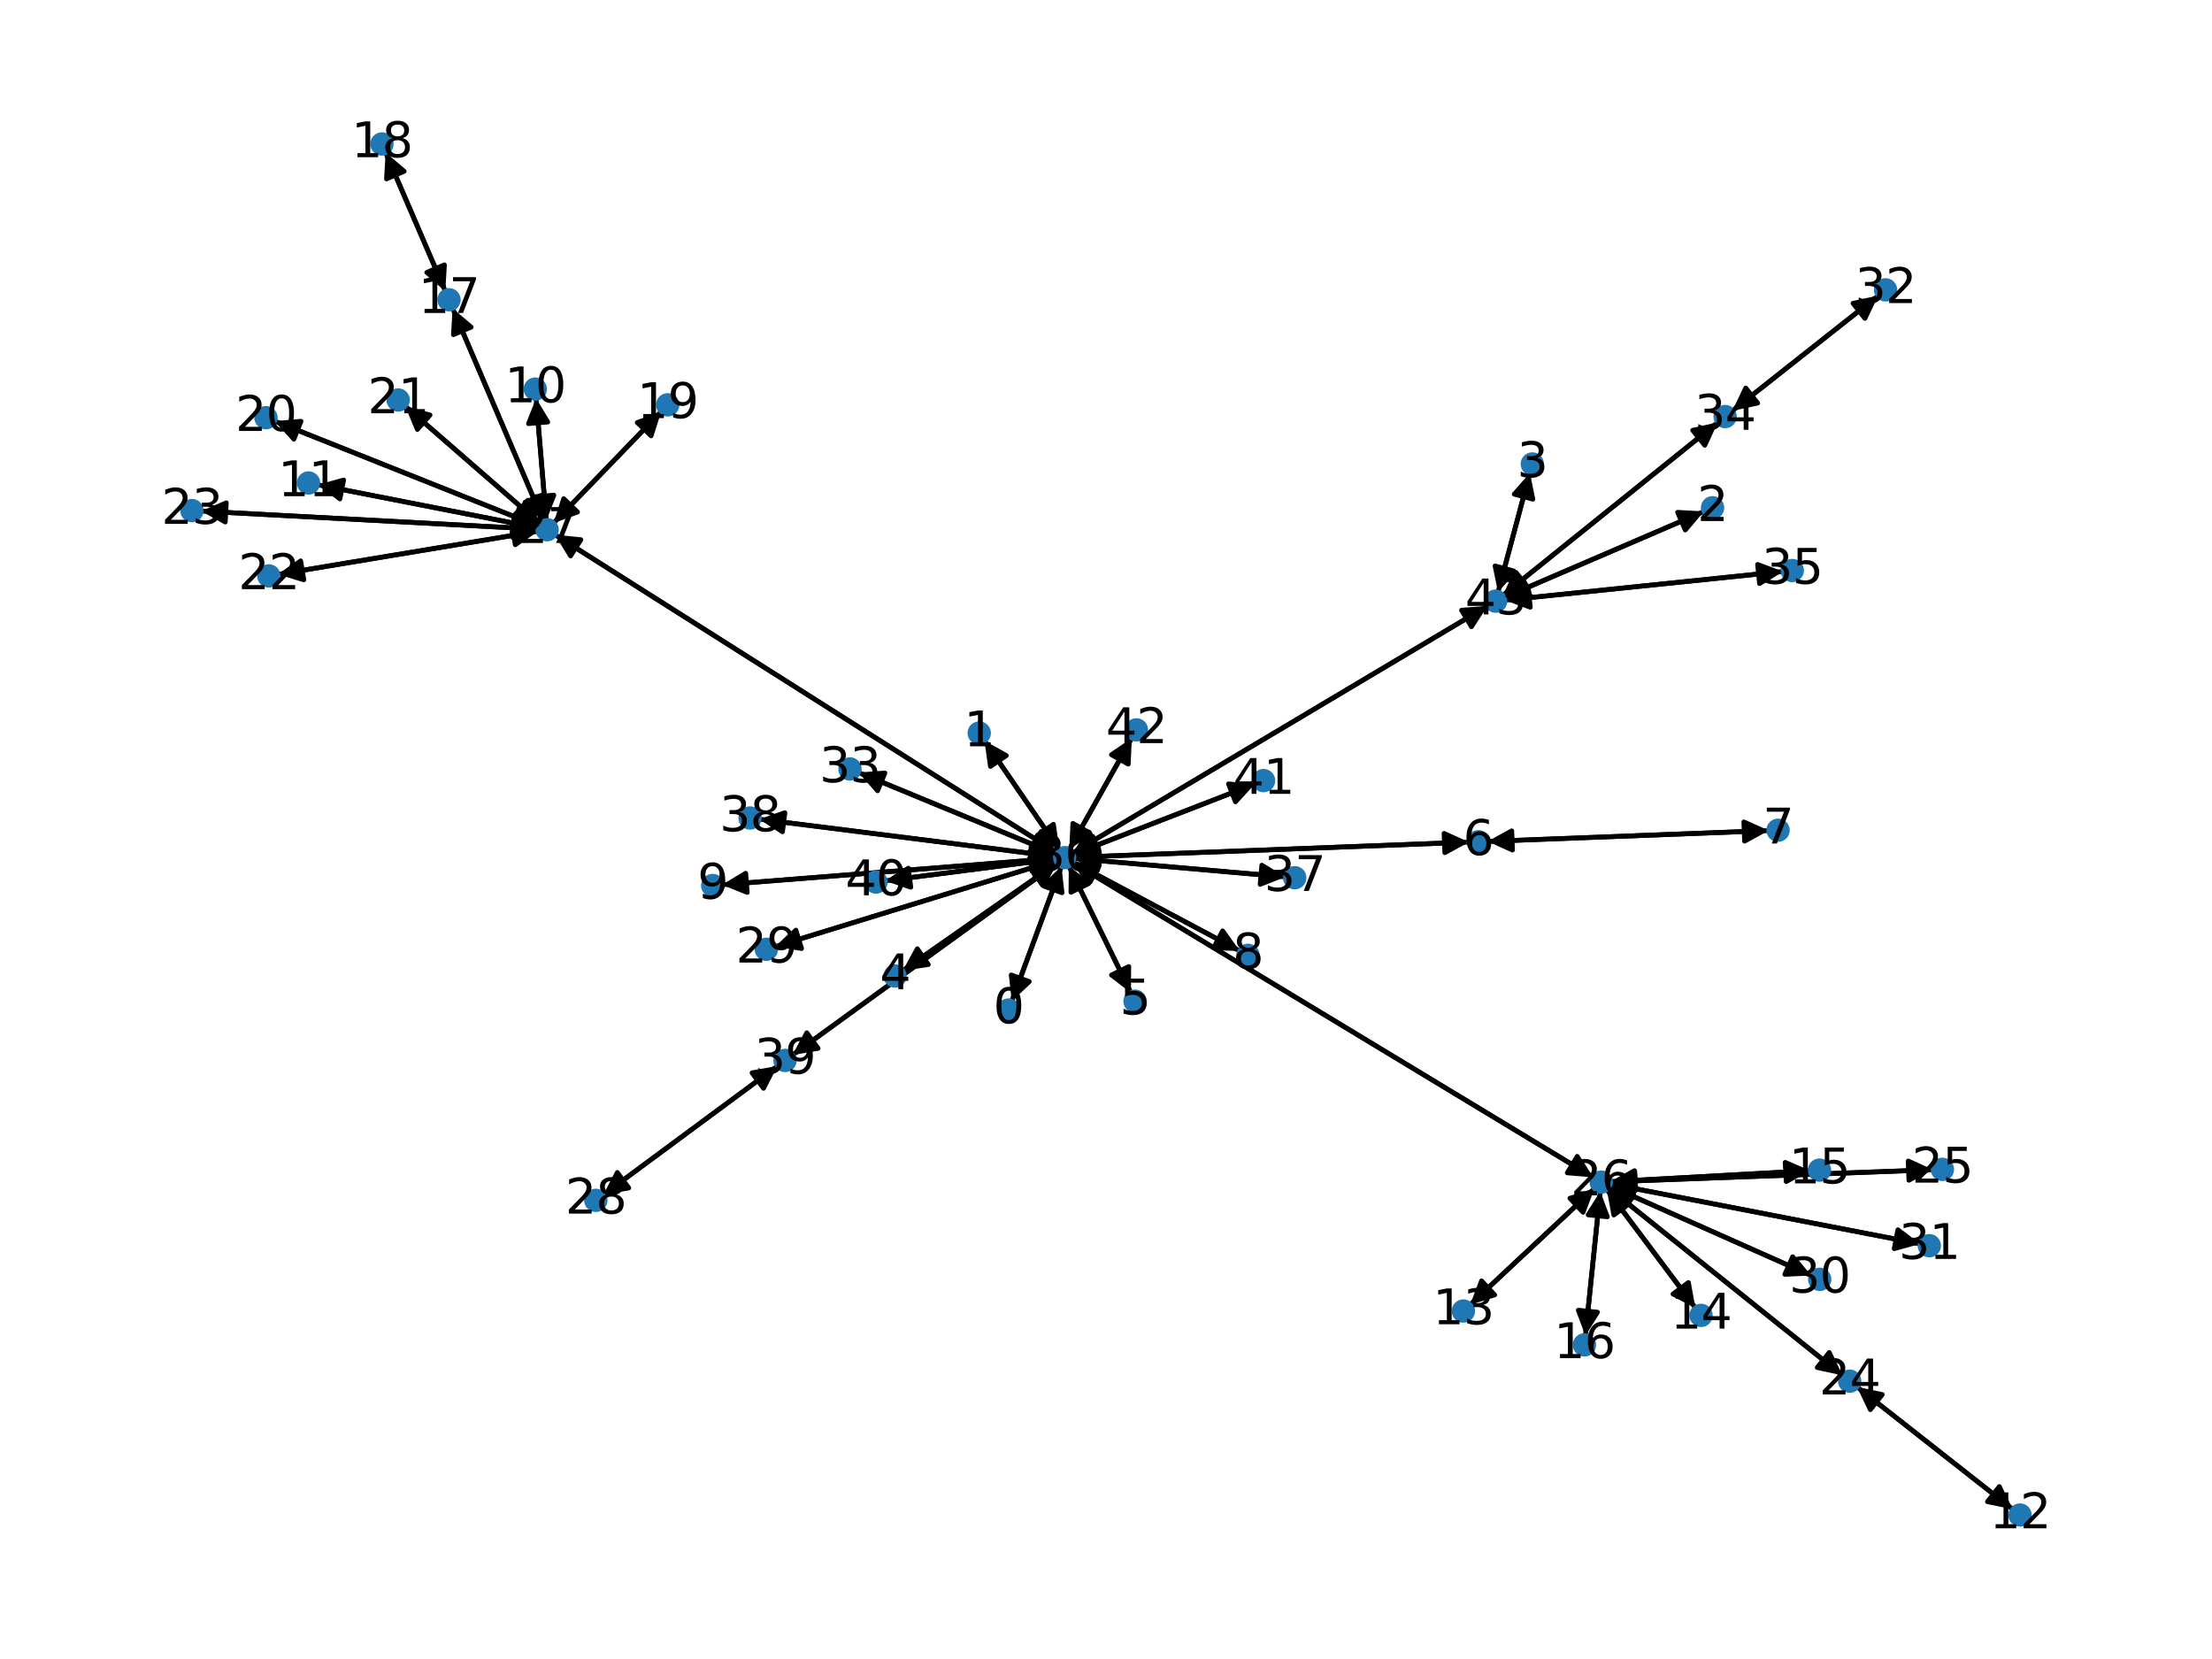 <?xml version="1.0" encoding="utf-8" standalone="no"?>
<!DOCTYPE svg PUBLIC "-//W3C//DTD SVG 1.1//EN"
  "http://www.w3.org/Graphics/SVG/1.1/DTD/svg11.dtd">
<svg xmlns:xlink="http://www.w3.org/1999/xlink" width="460.8pt" height="345.6pt" viewBox="0 0 460.8 345.6" xmlns="http://www.w3.org/2000/svg" version="1.1">
 <defs>
  <style type="text/css">*{stroke-linejoin: round; stroke-linecap: butt}</style>
 </defs>
 <g id="figure_1">
  <g id="patch_1">
   <path d="M 0 345.6 
L 460.8 345.6 
L 460.8 0 
L 0 0 
z
" style="fill: #ffffff"/>
  </g>
  <g id="axes_1">
   <g id="patch_2">
    <path d="M 210.766 208.593 
Q 215.945 194.537 220.738 181.53 
" clip-path="url(#pc1ef257536)" style="fill: none; stroke: #000000; stroke-linecap: round"/>
    <path d="M 217.479 184.592 
L 220.738 181.53 
L 221.232 185.975 
z
" clip-path="url(#pc1ef257536)" style="stroke: #000000; stroke-linecap: round"/>
   </g>
   <g id="patch_3">
    <path d="M 205.088 154.31 
Q 212.893 165.689 220.067 176.147 
" clip-path="url(#pc1ef257536)" style="fill: none; stroke: #000000; stroke-linecap: round"/>
    <path d="M 219.453 171.717 
L 220.067 176.147 
L 216.155 173.979 
z
" clip-path="url(#pc1ef257536)" style="stroke: #000000; stroke-linecap: round"/>
   </g>
   <g id="patch_4">
    <path d="M 354.975 106.541 
Q 334.158 115.502 314.369 124.021 
" clip-path="url(#pc1ef257536)" style="fill: none; stroke: #000000; stroke-linecap: round"/>
    <path d="M 318.834 124.277 
L 314.369 124.021 
L 317.252 120.603 
z
" clip-path="url(#pc1ef257536)" style="stroke: #000000; stroke-linecap: round"/>
   </g>
   <g id="patch_5">
    <path d="M 318.707 98.528 
Q 315.385 110.944 312.353 122.281 
" clip-path="url(#pc1ef257536)" style="fill: none; stroke: #000000; stroke-linecap: round"/>
    <path d="M 315.319 118.934 
L 312.353 122.281 
L 311.454 117.9 
z
" clip-path="url(#pc1ef257536)" style="stroke: #000000; stroke-linecap: round"/>
   </g>
   <g id="patch_6">
    <path d="M 188.047 202.217 
Q 204.127 190.995 219.289 180.413 
" clip-path="url(#pc1ef257536)" style="fill: none; stroke: #000000; stroke-linecap: round"/>
    <path d="M 214.864 181.063 
L 219.289 180.413 
L 217.154 184.343 
z
" clip-path="url(#pc1ef257536)" style="stroke: #000000; stroke-linecap: round"/>
   </g>
   <g id="patch_7">
    <path d="M 235.593 206.822 
Q 229.119 193.612 223.137 181.405 
" clip-path="url(#pc1ef257536)" style="fill: none; stroke: #000000; stroke-linecap: round"/>
    <path d="M 223.101 185.877 
L 223.137 181.405 
L 226.693 184.117 
z
" clip-path="url(#pc1ef257536)" style="stroke: #000000; stroke-linecap: round"/>
   </g>
   <g id="patch_8">
    <path d="M 306.024 175.428 
Q 264.877 177.009 224.847 178.548 
" clip-path="url(#pc1ef257536)" style="fill: none; stroke: #000000; stroke-linecap: round"/>
    <path d="M 228.921 180.393 
L 224.847 178.548 
L 228.767 176.396 
z
" clip-path="url(#pc1ef257536)" style="stroke: #000000; stroke-linecap: round"/>
   </g>
   <g id="patch_9">
    <path d="M 309.889 175.279 
Q 339.179 174.153 367.352 173.07 
" clip-path="url(#pc1ef257536)" style="fill: none; stroke: #000000; stroke-linecap: round"/>
    <path d="M 363.278 171.226 
L 367.352 173.07 
L 363.432 175.223 
z
" clip-path="url(#pc1ef257536)" style="stroke: #000000; stroke-linecap: round"/>
   </g>
   <g id="patch_10">
    <path d="M 368.469 173.028 
Q 339.179 174.153 311.006 175.236 
" clip-path="url(#pc1ef257536)" style="fill: none; stroke: #000000; stroke-linecap: round"/>
    <path d="M 315.08 177.081 
L 311.006 175.236 
L 314.926 173.084 
z
" clip-path="url(#pc1ef257536)" style="stroke: #000000; stroke-linecap: round"/>
   </g>
   <g id="patch_11">
    <path d="M 258.269 198.096 
Q 240.885 188.836 224.488 180.101 
" clip-path="url(#pc1ef257536)" style="fill: none; stroke: #000000; stroke-linecap: round"/>
    <path d="M 227.078 183.746 
L 224.488 180.101 
L 228.959 180.216 
z
" clip-path="url(#pc1ef257536)" style="stroke: #000000; stroke-linecap: round"/>
   </g>
   <g id="patch_12">
    <path d="M 150.4 184.32 
Q 185.132 181.569 218.749 178.906 
" clip-path="url(#pc1ef257536)" style="fill: none; stroke: #000000; stroke-linecap: round"/>
    <path d="M 214.604 177.229 
L 218.749 178.906 
L 214.919 181.216 
z
" clip-path="url(#pc1ef257536)" style="stroke: #000000; stroke-linecap: round"/>
   </g>
   <g id="patch_13">
    <path d="M 111.673 82.979 
Q 112.742 95.699 113.718 107.306 
" clip-path="url(#pc1ef257536)" style="fill: none; stroke: #000000; stroke-linecap: round"/>
    <path d="M 115.376 103.152 
L 113.718 107.306 
L 111.39 103.487 
z
" clip-path="url(#pc1ef257536)" style="stroke: #000000; stroke-linecap: round"/>
   </g>
   <g id="patch_14">
    <path d="M 66.175 100.983 
Q 89.125 105.479 110.978 109.761 
" clip-path="url(#pc1ef257536)" style="fill: none; stroke: #000000; stroke-linecap: round"/>
    <path d="M 107.437 107.029 
L 110.978 109.761 
L 106.668 110.954 
z
" clip-path="url(#pc1ef257536)" style="stroke: #000000; stroke-linecap: round"/>
   </g>
   <g id="patch_15">
    <path d="M 419.29 314.413 
Q 403.069 301.667 387.726 289.611 
" clip-path="url(#pc1ef257536)" style="fill: none; stroke: #000000; stroke-linecap: round"/>
    <path d="M 389.636 293.655 
L 387.726 289.611 
L 392.107 290.51 
z
" clip-path="url(#pc1ef257536)" style="stroke: #000000; stroke-linecap: round"/>
   </g>
   <g id="patch_16">
    <path d="M 306.261 271.791 
Q 319.204 259.688 331.33 248.349 
" clip-path="url(#pc1ef257536)" style="fill: none; stroke: #000000; stroke-linecap: round"/>
    <path d="M 327.043 249.621 
L 331.33 248.349 
L 329.775 252.542 
z
" clip-path="url(#pc1ef257536)" style="stroke: #000000; stroke-linecap: round"/>
   </g>
   <g id="patch_17">
    <path d="M 353.192 272.471 
Q 343.959 260.142 335.396 248.708 
" clip-path="url(#pc1ef257536)" style="fill: none; stroke: #000000; stroke-linecap: round"/>
    <path d="M 336.193 253.108 
L 335.396 248.708 
L 339.394 250.711 
z
" clip-path="url(#pc1ef257536)" style="stroke: #000000; stroke-linecap: round"/>
   </g>
   <g id="patch_18">
    <path d="M 377.101 243.869 
Q 356.298 245.012 336.612 246.094 
" clip-path="url(#pc1ef257536)" style="fill: none; stroke: #000000; stroke-linecap: round"/>
    <path d="M 340.715 247.871 
L 336.612 246.094 
L 340.496 243.877 
z
" clip-path="url(#pc1ef257536)" style="stroke: #000000; stroke-linecap: round"/>
   </g>
   <g id="patch_19">
    <path d="M 330.265 278.24 
Q 331.815 263.213 333.25 249.298 
" clip-path="url(#pc1ef257536)" style="fill: none; stroke: #000000; stroke-linecap: round"/>
    <path d="M 330.85 253.072 
L 333.25 249.298 
L 334.829 253.482 
z
" clip-path="url(#pc1ef257536)" style="stroke: #000000; stroke-linecap: round"/>
   </g>
   <g id="patch_20">
    <path d="M 92.766 60.665 
Q 86.55 46.217 80.776 32.796 
" clip-path="url(#pc1ef257536)" style="fill: none; stroke: #000000; stroke-linecap: round"/>
    <path d="M 80.519 37.261 
L 80.776 32.796 
L 84.194 35.68 
z
" clip-path="url(#pc1ef257536)" style="stroke: #000000; stroke-linecap: round"/>
   </g>
   <g id="patch_21">
    <path d="M 94.291 64.224 
Q 103.753 86.395 112.775 107.537 
" clip-path="url(#pc1ef257536)" style="fill: none; stroke: #000000; stroke-linecap: round"/>
    <path d="M 113.044 103.073 
L 112.775 107.537 
L 109.365 104.643 
z
" clip-path="url(#pc1ef257536)" style="stroke: #000000; stroke-linecap: round"/>
   </g>
   <g id="patch_22">
    <path d="M 80.334 31.769 
Q 86.55 46.217 92.324 59.638 
" clip-path="url(#pc1ef257536)" style="fill: none; stroke: #000000; stroke-linecap: round"/>
    <path d="M 92.581 55.173 
L 92.324 59.638 
L 88.906 56.754 
z
" clip-path="url(#pc1ef257536)" style="stroke: #000000; stroke-linecap: round"/>
   </g>
   <g id="patch_23">
    <path d="M 137.747 85.727 
Q 126.533 97.342 116.094 108.152 
" clip-path="url(#pc1ef257536)" style="fill: none; stroke: #000000; stroke-linecap: round"/>
    <path d="M 120.312 106.664 
L 116.094 108.152 
L 117.434 103.885 
z
" clip-path="url(#pc1ef257536)" style="stroke: #000000; stroke-linecap: round"/>
   </g>
   <g id="patch_24">
    <path d="M 57.207 87.728 
Q 84.692 98.679 111.137 109.217 
" clip-path="url(#pc1ef257536)" style="fill: none; stroke: #000000; stroke-linecap: round"/>
    <path d="M 108.162 105.879 
L 111.137 109.217 
L 106.681 109.594 
z
" clip-path="url(#pc1ef257536)" style="stroke: #000000; stroke-linecap: round"/>
   </g>
   <g id="patch_25">
    <path d="M 84.404 84.596 
Q 98.458 96.835 111.669 108.34 
" clip-path="url(#pc1ef257536)" style="fill: none; stroke: #000000; stroke-linecap: round"/>
    <path d="M 109.966 104.205 
L 111.669 108.34 
L 107.339 107.222 
z
" clip-path="url(#pc1ef257536)" style="stroke: #000000; stroke-linecap: round"/>
   </g>
   <g id="patch_26">
    <path d="M 57.907 119.654 
Q 84.984 115.159 110.958 110.848 
" clip-path="url(#pc1ef257536)" style="fill: none; stroke: #000000; stroke-linecap: round"/>
    <path d="M 106.685 109.53 
L 110.958 110.848 
L 107.34 113.476 
z
" clip-path="url(#pc1ef257536)" style="stroke: #000000; stroke-linecap: round"/>
   </g>
   <g id="patch_27">
    <path d="M 41.924 106.471 
Q 76.984 108.357 110.927 110.184 
" clip-path="url(#pc1ef257536)" style="fill: none; stroke: #000000; stroke-linecap: round"/>
    <path d="M 107.04 107.972 
L 110.927 110.184 
L 106.825 111.966 
z
" clip-path="url(#pc1ef257536)" style="stroke: #000000; stroke-linecap: round"/>
   </g>
   <g id="patch_28">
    <path d="M 386.846 288.92 
Q 403.068 301.666 418.41 313.722 
" clip-path="url(#pc1ef257536)" style="fill: none; stroke: #000000; stroke-linecap: round"/>
    <path d="M 416.501 309.678 
L 418.41 313.722 
L 414.029 312.823 
z
" clip-path="url(#pc1ef257536)" style="stroke: #000000; stroke-linecap: round"/>
   </g>
   <g id="patch_29">
    <path d="M 383.81 286.511 
Q 359.443 266.992 335.948 248.171 
" clip-path="url(#pc1ef257536)" style="fill: none; stroke: #000000; stroke-linecap: round"/>
    <path d="M 337.819 252.233 
L 335.948 248.171 
L 340.32 249.111 
z
" clip-path="url(#pc1ef257536)" style="stroke: #000000; stroke-linecap: round"/>
   </g>
   <g id="patch_30">
    <path d="M 402.702 243.675 
Q 369.101 244.932 336.618 246.147 
" clip-path="url(#pc1ef257536)" style="fill: none; stroke: #000000; stroke-linecap: round"/>
    <path d="M 340.69 247.996 
L 336.618 246.147 
L 340.54 243.999 
z
" clip-path="url(#pc1ef257536)" style="stroke: #000000; stroke-linecap: round"/>
   </g>
   <g id="patch_31">
    <path d="M 332.151 247.582 
Q 319.208 259.685 307.082 271.024 
" clip-path="url(#pc1ef257536)" style="fill: none; stroke: #000000; stroke-linecap: round"/>
    <path d="M 311.369 269.752 
L 307.082 271.024 
L 308.637 266.831 
z
" clip-path="url(#pc1ef257536)" style="stroke: #000000; stroke-linecap: round"/>
   </g>
   <g id="patch_32">
    <path d="M 334.723 247.81 
Q 343.957 260.139 352.52 271.573 
" clip-path="url(#pc1ef257536)" style="fill: none; stroke: #000000; stroke-linecap: round"/>
    <path d="M 351.723 267.172 
L 352.52 271.573 
L 348.521 269.57 
z
" clip-path="url(#pc1ef257536)" style="stroke: #000000; stroke-linecap: round"/>
   </g>
   <g id="patch_33">
    <path d="M 335.498 246.155 
Q 356.301 245.012 375.988 243.93 
" clip-path="url(#pc1ef257536)" style="fill: none; stroke: #000000; stroke-linecap: round"/>
    <path d="M 371.884 242.152 
L 375.988 243.93 
L 372.103 246.146 
z
" clip-path="url(#pc1ef257536)" style="stroke: #000000; stroke-linecap: round"/>
   </g>
   <g id="patch_34">
    <path d="M 333.365 248.186 
Q 331.815 263.213 330.38 277.128 
" clip-path="url(#pc1ef257536)" style="fill: none; stroke: #000000; stroke-linecap: round"/>
    <path d="M 332.78 273.354 
L 330.38 277.128 
L 328.801 272.944 
z
" clip-path="url(#pc1ef257536)" style="stroke: #000000; stroke-linecap: round"/>
   </g>
   <g id="patch_35">
    <path d="M 335.077 247.474 
Q 359.444 266.993 382.939 285.813 
" clip-path="url(#pc1ef257536)" style="fill: none; stroke: #000000; stroke-linecap: round"/>
    <path d="M 381.067 281.751 
L 382.939 285.813 
L 378.566 284.873 
z
" clip-path="url(#pc1ef257536)" style="stroke: #000000; stroke-linecap: round"/>
   </g>
   <g id="patch_36">
    <path d="M 335.503 246.189 
Q 369.104 244.932 401.587 243.716 
" clip-path="url(#pc1ef257536)" style="fill: none; stroke: #000000; stroke-linecap: round"/>
    <path d="M 397.515 241.867 
L 401.587 243.716 
L 397.665 245.864 
z
" clip-path="url(#pc1ef257536)" style="stroke: #000000; stroke-linecap: round"/>
   </g>
   <g id="patch_37">
    <path d="M 331.909 245.261 
Q 277.68 212.464 224.407 180.246 
" clip-path="url(#pc1ef257536)" style="fill: none; stroke: #000000; stroke-linecap: round"/>
    <path d="M 226.795 184.027 
L 224.407 180.246 
L 228.865 180.605 
z
" clip-path="url(#pc1ef257536)" style="stroke: #000000; stroke-linecap: round"/>
   </g>
   <g id="patch_38">
    <path d="M 335.333 247.048 
Q 356.32 256.383 376.286 265.263 
" clip-path="url(#pc1ef257536)" style="fill: none; stroke: #000000; stroke-linecap: round"/>
    <path d="M 373.444 261.81 
L 376.286 265.263 
L 371.819 265.465 
z
" clip-path="url(#pc1ef257536)" style="stroke: #000000; stroke-linecap: round"/>
   </g>
   <g id="patch_39">
    <path d="M 335.461 246.629 
Q 367.736 252.878 398.913 258.915 
" clip-path="url(#pc1ef257536)" style="fill: none; stroke: #000000; stroke-linecap: round"/>
    <path d="M 395.366 256.191 
L 398.913 258.915 
L 394.605 260.118 
z
" clip-path="url(#pc1ef257536)" style="stroke: #000000; stroke-linecap: round"/>
   </g>
   <g id="patch_40">
    <path d="M 113.812 108.42 
Q 112.742 95.699 111.767 84.093 
" clip-path="url(#pc1ef257536)" style="fill: none; stroke: #000000; stroke-linecap: round"/>
    <path d="M 110.109 88.246 
L 111.767 84.093 
L 114.095 87.911 
z
" clip-path="url(#pc1ef257536)" style="stroke: #000000; stroke-linecap: round"/>
   </g>
   <g id="patch_41">
    <path d="M 112.072 109.975 
Q 89.122 105.479 67.269 101.198 
" clip-path="url(#pc1ef257536)" style="fill: none; stroke: #000000; stroke-linecap: round"/>
    <path d="M 70.81 103.929 
L 67.269 101.198 
L 71.579 100.004 
z
" clip-path="url(#pc1ef257536)" style="stroke: #000000; stroke-linecap: round"/>
   </g>
   <g id="patch_42">
    <path d="M 113.214 108.567 
Q 103.753 86.396 94.731 65.254 
" clip-path="url(#pc1ef257536)" style="fill: none; stroke: #000000; stroke-linecap: round"/>
    <path d="M 94.461 69.718 
L 94.731 65.254 
L 98.14 68.148 
z
" clip-path="url(#pc1ef257536)" style="stroke: #000000; stroke-linecap: round"/>
   </g>
   <g id="patch_43">
    <path d="M 115.32 108.954 
Q 126.535 97.339 136.973 86.529 
" clip-path="url(#pc1ef257536)" style="fill: none; stroke: #000000; stroke-linecap: round"/>
    <path d="M 132.756 88.017 
L 136.973 86.529 
L 135.634 90.796 
z
" clip-path="url(#pc1ef257536)" style="stroke: #000000; stroke-linecap: round"/>
   </g>
   <g id="patch_44">
    <path d="M 112.176 109.631 
Q 84.692 98.679 58.246 88.142 
" clip-path="url(#pc1ef257536)" style="fill: none; stroke: #000000; stroke-linecap: round"/>
    <path d="M 61.222 91.48 
L 58.246 88.142 
L 62.702 87.764 
z
" clip-path="url(#pc1ef257536)" style="stroke: #000000; stroke-linecap: round"/>
   </g>
   <g id="patch_45">
    <path d="M 112.514 109.076 
Q 98.46 96.837 85.248 85.332 
" clip-path="url(#pc1ef257536)" style="fill: none; stroke: #000000; stroke-linecap: round"/>
    <path d="M 86.952 89.467 
L 85.248 85.332 
L 89.578 86.451 
z
" clip-path="url(#pc1ef257536)" style="stroke: #000000; stroke-linecap: round"/>
   </g>
   <g id="patch_46">
    <path d="M 112.067 110.664 
Q 84.99 115.158 59.016 119.47 
" clip-path="url(#pc1ef257536)" style="fill: none; stroke: #000000; stroke-linecap: round"/>
    <path d="M 63.289 120.788 
L 59.016 119.47 
L 62.634 116.842 
z
" clip-path="url(#pc1ef257536)" style="stroke: #000000; stroke-linecap: round"/>
   </g>
   <g id="patch_47">
    <path d="M 112.037 110.243 
Q 76.977 108.357 43.034 106.53 
" clip-path="url(#pc1ef257536)" style="fill: none; stroke: #000000; stroke-linecap: round"/>
    <path d="M 46.92 108.742 
L 43.034 106.53 
L 47.135 104.748 
z
" clip-path="url(#pc1ef257536)" style="stroke: #000000; stroke-linecap: round"/>
   </g>
   <g id="patch_48">
    <path d="M 115.609 111.384 
Q 167.884 144.506 219.213 177.03 
" clip-path="url(#pc1ef257536)" style="fill: none; stroke: #000000; stroke-linecap: round"/>
    <path d="M 216.905 173.2 
L 219.213 177.03 
L 214.764 176.579 
z
" clip-path="url(#pc1ef257536)" style="stroke: #000000; stroke-linecap: round"/>
   </g>
   <g id="patch_49">
    <path d="M 125.68 248.905 
Q 143.829 235.484 161.079 222.728 
" clip-path="url(#pc1ef257536)" style="fill: none; stroke: #000000; stroke-linecap: round"/>
    <path d="M 156.673 223.498 
L 161.079 222.728 
L 159.052 226.714 
z
" clip-path="url(#pc1ef257536)" style="stroke: #000000; stroke-linecap: round"/>
   </g>
   <g id="patch_50">
    <path d="M 161.5 197.185 
Q 190.721 188.209 218.874 179.562 
" clip-path="url(#pc1ef257536)" style="fill: none; stroke: #000000; stroke-linecap: round"/>
    <path d="M 214.463 178.825 
L 218.874 179.562 
L 215.638 182.648 
z
" clip-path="url(#pc1ef257536)" style="stroke: #000000; stroke-linecap: round"/>
   </g>
   <g id="patch_51">
    <path d="M 377.309 265.717 
Q 356.321 256.383 336.355 247.503 
" clip-path="url(#pc1ef257536)" style="fill: none; stroke: #000000; stroke-linecap: round"/>
    <path d="M 339.197 250.956 
L 336.355 247.503 
L 340.823 247.301 
z
" clip-path="url(#pc1ef257536)" style="stroke: #000000; stroke-linecap: round"/>
   </g>
   <g id="patch_52">
    <path d="M 400.014 259.128 
Q 367.74 252.879 336.563 246.842 
" clip-path="url(#pc1ef257536)" style="fill: none; stroke: #000000; stroke-linecap: round"/>
    <path d="M 340.11 249.566 
L 336.563 246.842 
L 340.87 245.639 
z
" clip-path="url(#pc1ef257536)" style="stroke: #000000; stroke-linecap: round"/>
   </g>
   <g id="patch_53">
    <path d="M 391.277 61.583 
Q 376.085 73.578 361.771 84.881 
" clip-path="url(#pc1ef257536)" style="fill: none; stroke: #000000; stroke-linecap: round"/>
    <path d="M 366.15 83.971 
L 361.771 84.881 
L 363.671 80.832 
z
" clip-path="url(#pc1ef257536)" style="stroke: #000000; stroke-linecap: round"/>
   </g>
   <g id="patch_54">
    <path d="M 178.849 160.928 
Q 199.427 169.427 218.97 177.499 
" clip-path="url(#pc1ef257536)" style="fill: none; stroke: #000000; stroke-linecap: round"/>
    <path d="M 216.037 174.124 
L 218.97 177.499 
L 214.51 177.821 
z
" clip-path="url(#pc1ef257536)" style="stroke: #000000; stroke-linecap: round"/>
   </g>
   <g id="patch_55">
    <path d="M 360.891 85.576 
Q 376.082 73.58 390.396 62.278 
" clip-path="url(#pc1ef257536)" style="fill: none; stroke: #000000; stroke-linecap: round"/>
    <path d="M 386.017 63.187 
L 390.396 62.278 
L 388.496 66.326 
z
" clip-path="url(#pc1ef257536)" style="stroke: #000000; stroke-linecap: round"/>
   </g>
   <g id="patch_56">
    <path d="M 357.862 87.989 
Q 335.466 106.003 313.942 123.316 
" clip-path="url(#pc1ef257536)" style="fill: none; stroke: #000000; stroke-linecap: round"/>
    <path d="M 318.312 122.368 
L 313.942 123.316 
L 315.805 119.251 
z
" clip-path="url(#pc1ef257536)" style="stroke: #000000; stroke-linecap: round"/>
   </g>
   <g id="patch_57">
    <path d="M 371.435 119.052 
Q 342.462 122.041 314.602 124.915 
" clip-path="url(#pc1ef257536)" style="fill: none; stroke: #000000; stroke-linecap: round"/>
    <path d="M 318.786 126.494 
L 314.602 124.915 
L 318.376 122.515 
z
" clip-path="url(#pc1ef257536)" style="stroke: #000000; stroke-linecap: round"/>
   </g>
   <g id="patch_58">
    <path d="M 221.124 180.483 
Q 215.945 194.539 211.152 207.545 
" clip-path="url(#pc1ef257536)" style="fill: none; stroke: #000000; stroke-linecap: round"/>
    <path d="M 214.412 204.484 
L 211.152 207.545 
L 210.658 203.101 
z
" clip-path="url(#pc1ef257536)" style="stroke: #000000; stroke-linecap: round"/>
   </g>
   <g id="patch_59">
    <path d="M 220.697 177.065 
Q 212.891 165.686 205.718 155.228 
" clip-path="url(#pc1ef257536)" style="fill: none; stroke: #000000; stroke-linecap: round"/>
    <path d="M 206.331 159.658 
L 205.718 155.228 
L 209.63 157.395 
z
" clip-path="url(#pc1ef257536)" style="stroke: #000000; stroke-linecap: round"/>
   </g>
   <g id="patch_60">
    <path d="M 220.204 179.775 
Q 204.125 190.996 188.963 201.578 
" clip-path="url(#pc1ef257536)" style="fill: none; stroke: #000000; stroke-linecap: round"/>
    <path d="M 193.387 200.929 
L 188.963 201.578 
L 191.098 197.648 
z
" clip-path="url(#pc1ef257536)" style="stroke: #000000; stroke-linecap: round"/>
   </g>
   <g id="patch_61">
    <path d="M 222.647 180.406 
Q 229.121 193.617 235.103 205.823 
" clip-path="url(#pc1ef257536)" style="fill: none; stroke: #000000; stroke-linecap: round"/>
    <path d="M 235.139 201.351 
L 235.103 205.823 
L 231.547 203.111 
z
" clip-path="url(#pc1ef257536)" style="stroke: #000000; stroke-linecap: round"/>
   </g>
   <g id="patch_62">
    <path d="M 223.727 178.591 
Q 264.874 177.009 304.904 175.471 
" clip-path="url(#pc1ef257536)" style="fill: none; stroke: #000000; stroke-linecap: round"/>
    <path d="M 300.83 173.626 
L 304.904 175.471 
L 300.984 177.623 
z
" clip-path="url(#pc1ef257536)" style="stroke: #000000; stroke-linecap: round"/>
   </g>
   <g id="patch_63">
    <path d="M 223.502 179.575 
Q 240.886 188.836 257.283 197.571 
" clip-path="url(#pc1ef257536)" style="fill: none; stroke: #000000; stroke-linecap: round"/>
    <path d="M 254.693 193.925 
L 257.283 197.571 
L 252.812 197.456 
z
" clip-path="url(#pc1ef257536)" style="stroke: #000000; stroke-linecap: round"/>
   </g>
   <g id="patch_64">
    <path d="M 219.865 178.818 
Q 185.133 181.569 151.516 184.231 
" clip-path="url(#pc1ef257536)" style="fill: none; stroke: #000000; stroke-linecap: round"/>
    <path d="M 155.661 185.909 
L 151.516 184.231 
L 155.345 181.922 
z
" clip-path="url(#pc1ef257536)" style="stroke: #000000; stroke-linecap: round"/>
   </g>
   <g id="patch_65">
    <path d="M 223.448 179.666 
Q 277.678 212.463 330.95 244.681 
" clip-path="url(#pc1ef257536)" style="fill: none; stroke: #000000; stroke-linecap: round"/>
    <path d="M 328.562 240.899 
L 330.95 244.681 
L 326.492 244.322 
z
" clip-path="url(#pc1ef257536)" style="stroke: #000000; stroke-linecap: round"/>
   </g>
   <g id="patch_66">
    <path d="M 220.159 177.629 
Q 167.885 144.507 116.555 111.983 
" clip-path="url(#pc1ef257536)" style="fill: none; stroke: #000000; stroke-linecap: round"/>
    <path d="M 118.863 115.813 
L 116.555 111.983 
L 121.004 112.434 
z
" clip-path="url(#pc1ef257536)" style="stroke: #000000; stroke-linecap: round"/>
   </g>
   <g id="patch_67">
    <path d="M 219.939 179.235 
Q 190.718 188.21 162.565 196.857 
" clip-path="url(#pc1ef257536)" style="fill: none; stroke: #000000; stroke-linecap: round"/>
    <path d="M 166.976 197.595 
L 162.565 196.857 
L 165.801 193.771 
z
" clip-path="url(#pc1ef257536)" style="stroke: #000000; stroke-linecap: round"/>
   </g>
   <g id="patch_68">
    <path d="M 220.006 177.927 
Q 199.429 169.428 179.885 161.355 
" clip-path="url(#pc1ef257536)" style="fill: none; stroke: #000000; stroke-linecap: round"/>
    <path d="M 182.818 164.731 
L 179.885 161.355 
L 184.345 161.034 
z
" clip-path="url(#pc1ef257536)" style="stroke: #000000; stroke-linecap: round"/>
   </g>
   <g id="patch_69">
    <path d="M 222.741 176.979 
Q 229.266 165.359 235.243 154.713 
" clip-path="url(#pc1ef257536)" style="fill: none; stroke: #000000; stroke-linecap: round"/>
    <path d="M 231.541 157.222 
L 235.243 154.713 
L 235.029 159.18 
z
" clip-path="url(#pc1ef257536)" style="stroke: #000000; stroke-linecap: round"/>
   </g>
   <g id="patch_70">
    <path d="M 223.457 177.675 
Q 266.678 151.947 308.939 126.791 
" clip-path="url(#pc1ef257536)" style="fill: none; stroke: #000000; stroke-linecap: round"/>
    <path d="M 304.479 127.119 
L 308.939 126.791 
L 306.525 130.556 
z
" clip-path="url(#pc1ef257536)" style="stroke: #000000; stroke-linecap: round"/>
   </g>
   <g id="patch_71">
    <path d="M 219.87 178.914 
Q 202.135 181.206 185.509 183.354 
" clip-path="url(#pc1ef257536)" style="fill: none; stroke: #000000; stroke-linecap: round"/>
    <path d="M 189.733 184.825 
L 185.509 183.354 
L 189.22 180.858 
z
" clip-path="url(#pc1ef257536)" style="stroke: #000000; stroke-linecap: round"/>
   </g>
   <g id="patch_72">
    <path d="M 223.602 177.965 
Q 242.508 170.639 260.372 163.718 
" clip-path="url(#pc1ef257536)" style="fill: none; stroke: #000000; stroke-linecap: round"/>
    <path d="M 255.92 163.298 
L 260.372 163.718 
L 257.365 167.028 
z
" clip-path="url(#pc1ef257536)" style="stroke: #000000; stroke-linecap: round"/>
   </g>
   <g id="patch_73">
    <path d="M 220.226 179.803 
Q 192.663 199.79 166.005 219.12 
" clip-path="url(#pc1ef257536)" style="fill: none; stroke: #000000; stroke-linecap: round"/>
    <path d="M 170.417 218.391 
L 166.005 219.12 
L 168.069 215.153 
z
" clip-path="url(#pc1ef257536)" style="stroke: #000000; stroke-linecap: round"/>
   </g>
   <g id="patch_74">
    <path d="M 219.87 178.423 
Q 189.023 174.535 159.286 170.786 
" clip-path="url(#pc1ef257536)" style="fill: none; stroke: #000000; stroke-linecap: round"/>
    <path d="M 163.005 173.271 
L 159.286 170.786 
L 163.505 169.302 
z
" clip-path="url(#pc1ef257536)" style="stroke: #000000; stroke-linecap: round"/>
   </g>
   <g id="patch_75">
    <path d="M 223.722 178.833 
Q 245.755 180.755 266.674 182.579 
" clip-path="url(#pc1ef257536)" style="fill: none; stroke: #000000; stroke-linecap: round"/>
    <path d="M 262.863 180.239 
L 266.674 182.579 
L 262.516 184.224 
z
" clip-path="url(#pc1ef257536)" style="stroke: #000000; stroke-linecap: round"/>
   </g>
   <g id="patch_76">
    <path d="M 267.789 182.676 
Q 245.756 180.755 224.836 178.931 
" clip-path="url(#pc1ef257536)" style="fill: none; stroke: #000000; stroke-linecap: round"/>
    <path d="M 228.648 181.271 
L 224.836 178.931 
L 228.995 177.286 
z
" clip-path="url(#pc1ef257536)" style="stroke: #000000; stroke-linecap: round"/>
   </g>
   <g id="patch_77">
    <path d="M 158.179 170.647 
Q 189.026 174.535 218.763 178.283 
" clip-path="url(#pc1ef257536)" style="fill: none; stroke: #000000; stroke-linecap: round"/>
    <path d="M 215.044 175.799 
L 218.763 178.283 
L 214.544 179.767 
z
" clip-path="url(#pc1ef257536)" style="stroke: #000000; stroke-linecap: round"/>
   </g>
   <g id="patch_78">
    <path d="M 161.976 222.064 
Q 143.827 235.485 126.577 248.241 
" clip-path="url(#pc1ef257536)" style="fill: none; stroke: #000000; stroke-linecap: round"/>
    <path d="M 130.983 247.471 
L 126.577 248.241 
L 128.604 244.255 
z
" clip-path="url(#pc1ef257536)" style="stroke: #000000; stroke-linecap: round"/>
   </g>
   <g id="patch_79">
    <path d="M 165.101 219.776 
Q 192.664 199.789 219.321 180.458 
" clip-path="url(#pc1ef257536)" style="fill: none; stroke: #000000; stroke-linecap: round"/>
    <path d="M 214.909 181.187 
L 219.321 180.458 
L 217.257 184.426 
z
" clip-path="url(#pc1ef257536)" style="stroke: #000000; stroke-linecap: round"/>
   </g>
   <g id="patch_80">
    <path d="M 184.403 183.497 
Q 202.138 181.205 218.764 179.057 
" clip-path="url(#pc1ef257536)" style="fill: none; stroke: #000000; stroke-linecap: round"/>
    <path d="M 214.54 177.586 
L 218.764 179.057 
L 215.053 181.553 
z
" clip-path="url(#pc1ef257536)" style="stroke: #000000; stroke-linecap: round"/>
   </g>
   <g id="patch_81">
    <path d="M 261.413 163.314 
Q 242.507 170.64 224.643 177.562 
" clip-path="url(#pc1ef257536)" style="fill: none; stroke: #000000; stroke-linecap: round"/>
    <path d="M 229.095 177.981 
L 224.643 177.562 
L 227.65 174.251 
z
" clip-path="url(#pc1ef257536)" style="stroke: #000000; stroke-linecap: round"/>
   </g>
   <g id="patch_82">
    <path d="M 235.792 153.736 
Q 229.267 165.356 223.29 176.002 
" clip-path="url(#pc1ef257536)" style="fill: none; stroke: #000000; stroke-linecap: round"/>
    <path d="M 226.992 173.493 
L 223.29 176.002 
L 223.504 171.535 
z
" clip-path="url(#pc1ef257536)" style="stroke: #000000; stroke-linecap: round"/>
   </g>
   <g id="patch_83">
    <path d="M 313.343 124.463 
Q 334.16 115.502 353.949 106.983 
" clip-path="url(#pc1ef257536)" style="fill: none; stroke: #000000; stroke-linecap: round"/>
    <path d="M 349.484 106.728 
L 353.949 106.983 
L 351.066 110.402 
z
" clip-path="url(#pc1ef257536)" style="stroke: #000000; stroke-linecap: round"/>
   </g>
   <g id="patch_84">
    <path d="M 312.065 123.355 
Q 315.387 110.939 318.419 99.602 
" clip-path="url(#pc1ef257536)" style="fill: none; stroke: #000000; stroke-linecap: round"/>
    <path d="M 315.454 102.95 
L 318.419 99.602 
L 319.318 103.983 
z
" clip-path="url(#pc1ef257536)" style="stroke: #000000; stroke-linecap: round"/>
   </g>
   <g id="patch_85">
    <path d="M 313.073 124.015 
Q 335.469 106.001 356.993 88.688 
" clip-path="url(#pc1ef257536)" style="fill: none; stroke: #000000; stroke-linecap: round"/>
    <path d="M 352.623 89.637 
L 356.993 88.688 
L 355.13 92.754 
z
" clip-path="url(#pc1ef257536)" style="stroke: #000000; stroke-linecap: round"/>
   </g>
   <g id="patch_86">
    <path d="M 313.492 125.03 
Q 342.464 122.041 370.324 119.167 
" clip-path="url(#pc1ef257536)" style="fill: none; stroke: #000000; stroke-linecap: round"/>
    <path d="M 366.14 117.588 
L 370.324 119.167 
L 366.551 121.567 
z
" clip-path="url(#pc1ef257536)" style="stroke: #000000; stroke-linecap: round"/>
   </g>
   <g id="patch_87">
    <path d="M 309.901 126.218 
Q 266.68 151.947 224.419 177.103 
" clip-path="url(#pc1ef257536)" style="fill: none; stroke: #000000; stroke-linecap: round"/>
    <path d="M 228.879 176.775 
L 224.419 177.103 
L 226.833 173.338 
z
" clip-path="url(#pc1ef257536)" style="stroke: #000000; stroke-linecap: round"/>
   </g>
   <g id="PathCollection_1">
    <defs>
     <path id="m987a0122ce" d="M 0 1.936 
C 0.514 1.936 1.006 1.732 1.369 1.369 
C 1.732 1.006 1.936 0.514 1.936 0 
C 1.936 -0.514 1.732 -1.006 1.369 -1.369 
C 1.006 -1.732 0.514 -1.936 0 -1.936 
C -0.514 -1.936 -1.006 -1.732 -1.369 -1.369 
C -1.732 -1.006 -1.936 -0.514 -1.936 0 
C -1.936 0.514 -1.732 1.006 -1.369 1.369 
C -1.006 1.732 -0.514 1.936 0 1.936 
z
" style="stroke: #1f78b4"/>
    </defs>
    <g clip-path="url(#pc1ef257536)">
     <use xlink:href="#m987a0122ce" x="210.096" y="210.41" style="fill: #1f78b4; stroke: #1f78b4"/>
     <use xlink:href="#m987a0122ce" x="203.991" y="152.71" style="fill: #1f78b4; stroke: #1f78b4"/>
     <use xlink:href="#m987a0122ce" x="356.754" y="105.776" style="fill: #1f78b4; stroke: #1f78b4"/>
     <use xlink:href="#m987a0122ce" x="319.208" y="96.655" style="fill: #1f78b4; stroke: #1f78b4"/>
     <use xlink:href="#m987a0122ce" x="186.458" y="203.326" style="fill: #1f78b4; stroke: #1f78b4"/>
     <use xlink:href="#m987a0122ce" x="236.446" y="208.563" style="fill: #1f78b4; stroke: #1f78b4"/>
     <use xlink:href="#m987a0122ce" x="307.957" y="175.353" style="fill: #1f78b4; stroke: #1f78b4"/>
     <use xlink:href="#m987a0122ce" x="370.401" y="172.953" style="fill: #1f78b4; stroke: #1f78b4"/>
     <use xlink:href="#m987a0122ce" x="259.977" y="199.006" style="fill: #1f78b4; stroke: #1f78b4"/>
     <use xlink:href="#m987a0122ce" x="148.471" y="184.472" style="fill: #1f78b4; stroke: #1f78b4"/>
     <use xlink:href="#m987a0122ce" x="111.511" y="81.051" style="fill: #1f78b4; stroke: #1f78b4"/>
     <use xlink:href="#m987a0122ce" x="64.273" y="100.611" style="fill: #1f78b4; stroke: #1f78b4"/>
     <use xlink:href="#m987a0122ce" x="420.813" y="315.61" style="fill: #1f78b4; stroke: #1f78b4"/>
     <use xlink:href="#m987a0122ce" x="304.849" y="273.112" style="fill: #1f78b4; stroke: #1f78b4"/>
     <use xlink:href="#m987a0122ce" x="354.352" y="274.019" style="fill: #1f78b4; stroke: #1f78b4"/>
     <use xlink:href="#m987a0122ce" x="379.036" y="243.762" style="fill: #1f78b4; stroke: #1f78b4"/>
     <use xlink:href="#m987a0122ce" x="330.067" y="280.165" style="fill: #1f78b4; stroke: #1f78b4"/>
     <use xlink:href="#m987a0122ce" x="93.532" y="62.444" style="fill: #1f78b4; stroke: #1f78b4"/>
     <use xlink:href="#m987a0122ce" x="79.569" y="29.99" style="fill: #1f78b4; stroke: #1f78b4"/>
     <use xlink:href="#m987a0122ce" x="139.094" y="84.333" style="fill: #1f78b4; stroke: #1f78b4"/>
     <use xlink:href="#m987a0122ce" x="55.409" y="87.011" style="fill: #1f78b4; stroke: #1f78b4"/>
     <use xlink:href="#m987a0122ce" x="82.943" y="83.325" style="fill: #1f78b4; stroke: #1f78b4"/>
     <use xlink:href="#m987a0122ce" x="56" y="119.97" style="fill: #1f78b4; stroke: #1f78b4"/>
     <use xlink:href="#m987a0122ce" x="39.987" y="106.367" style="fill: #1f78b4; stroke: #1f78b4"/>
     <use xlink:href="#m987a0122ce" x="385.323" y="287.723" style="fill: #1f78b4; stroke: #1f78b4"/>
     <use xlink:href="#m987a0122ce" x="404.641" y="243.602" style="fill: #1f78b4; stroke: #1f78b4"/>
     <use xlink:href="#m987a0122ce" x="333.563" y="246.261" style="fill: #1f78b4; stroke: #1f78b4"/>
     <use xlink:href="#m987a0122ce" x="113.974" y="110.348" style="fill: #1f78b4; stroke: #1f78b4"/>
     <use xlink:href="#m987a0122ce" x="124.123" y="250.056" style="fill: #1f78b4; stroke: #1f78b4"/>
     <use xlink:href="#m987a0122ce" x="159.645" y="197.754" style="fill: #1f78b4; stroke: #1f78b4"/>
     <use xlink:href="#m987a0122ce" x="379.078" y="266.505" style="fill: #1f78b4; stroke: #1f78b4"/>
     <use xlink:href="#m987a0122ce" x="401.913" y="259.496" style="fill: #1f78b4; stroke: #1f78b4"/>
     <use xlink:href="#m987a0122ce" x="392.796" y="60.382" style="fill: #1f78b4; stroke: #1f78b4"/>
     <use xlink:href="#m987a0122ce" x="177.061" y="160.189" style="fill: #1f78b4; stroke: #1f78b4"/>
     <use xlink:href="#m987a0122ce" x="359.371" y="86.776" style="fill: #1f78b4; stroke: #1f78b4"/>
     <use xlink:href="#m987a0122ce" x="373.362" y="118.853" style="fill: #1f78b4; stroke: #1f78b4"/>
     <use xlink:href="#m987a0122ce" x="221.794" y="178.665" style="fill: #1f78b4; stroke: #1f78b4"/>
     <use xlink:href="#m987a0122ce" x="269.717" y="182.844" style="fill: #1f78b4; stroke: #1f78b4"/>
     <use xlink:href="#m987a0122ce" x="156.255" y="170.404" style="fill: #1f78b4; stroke: #1f78b4"/>
     <use xlink:href="#m987a0122ce" x="163.533" y="220.913" style="fill: #1f78b4; stroke: #1f78b4"/>
     <use xlink:href="#m987a0122ce" x="182.479" y="183.745" style="fill: #1f78b4; stroke: #1f78b4"/>
     <use xlink:href="#m987a0122ce" x="263.221" y="162.614" style="fill: #1f78b4; stroke: #1f78b4"/>
     <use xlink:href="#m987a0122ce" x="236.739" y="152.049" style="fill: #1f78b4; stroke: #1f78b4"/>
     <use xlink:href="#m987a0122ce" x="311.564" y="125.229" style="fill: #1f78b4; stroke: #1f78b4"/>
    </g>
   </g>
   <g id="text_1">
    <g clip-path="url(#pc1ef257536)">
     <!-- 0 -->
     <g transform="translate(206.915 213.17) scale(0.1 -0.1)">
      <defs>
       <path id="DejaVuSans-30" d="M 2034 4250 
Q 1547 4250 1301 3770 
Q 1056 3291 1056 2328 
Q 1056 1369 1301 889 
Q 1547 409 2034 409 
Q 2525 409 2770 889 
Q 3016 1369 3016 2328 
Q 3016 3291 2770 3770 
Q 2525 4250 2034 4250 
z
M 2034 4750 
Q 2819 4750 3233 4129 
Q 3647 3509 3647 2328 
Q 3647 1150 3233 529 
Q 2819 -91 2034 -91 
Q 1250 -91 836 529 
Q 422 1150 422 2328 
Q 422 3509 836 4129 
Q 1250 4750 2034 4750 
z
" transform="scale(0.016)"/>
      </defs>
      <use xlink:href="#DejaVuSans-30"/>
     </g>
    </g>
   </g>
   <g id="text_2">
    <g clip-path="url(#pc1ef257536)">
     <!-- 1 -->
     <g transform="translate(200.809 155.469) scale(0.1 -0.1)">
      <defs>
       <path id="DejaVuSans-31" d="M 794 531 
L 1825 531 
L 1825 4091 
L 703 3866 
L 703 4441 
L 1819 4666 
L 2450 4666 
L 2450 531 
L 3481 531 
L 3481 0 
L 794 0 
L 794 531 
z
" transform="scale(0.016)"/>
      </defs>
      <use xlink:href="#DejaVuSans-31"/>
     </g>
    </g>
   </g>
   <g id="text_3">
    <g clip-path="url(#pc1ef257536)">
     <!-- 2 -->
     <g transform="translate(353.573 108.535) scale(0.1 -0.1)">
      <defs>
       <path id="DejaVuSans-32" d="M 1228 531 
L 3431 531 
L 3431 0 
L 469 0 
L 469 531 
Q 828 903 1448 1529 
Q 2069 2156 2228 2338 
Q 2531 2678 2651 2914 
Q 2772 3150 2772 3378 
Q 2772 3750 2511 3984 
Q 2250 4219 1831 4219 
Q 1534 4219 1204 4116 
Q 875 4013 500 3803 
L 500 4441 
Q 881 4594 1212 4672 
Q 1544 4750 1819 4750 
Q 2544 4750 2975 4387 
Q 3406 4025 3406 3419 
Q 3406 3131 3298 2873 
Q 3191 2616 2906 2266 
Q 2828 2175 2409 1742 
Q 1991 1309 1228 531 
z
" transform="scale(0.016)"/>
      </defs>
      <use xlink:href="#DejaVuSans-32"/>
     </g>
    </g>
   </g>
   <g id="text_4">
    <g clip-path="url(#pc1ef257536)">
     <!-- 3 -->
     <g transform="translate(316.027 99.414) scale(0.1 -0.1)">
      <defs>
       <path id="DejaVuSans-33" d="M 2597 2516 
Q 3050 2419 3304 2112 
Q 3559 1806 3559 1356 
Q 3559 666 3084 287 
Q 2609 -91 1734 -91 
Q 1441 -91 1130 -33 
Q 819 25 488 141 
L 488 750 
Q 750 597 1062 519 
Q 1375 441 1716 441 
Q 2309 441 2620 675 
Q 2931 909 2931 1356 
Q 2931 1769 2642 2001 
Q 2353 2234 1838 2234 
L 1294 2234 
L 1294 2753 
L 1863 2753 
Q 2328 2753 2575 2939 
Q 2822 3125 2822 3475 
Q 2822 3834 2567 4026 
Q 2313 4219 1838 4219 
Q 1578 4219 1281 4162 
Q 984 4106 628 3988 
L 628 4550 
Q 988 4650 1302 4700 
Q 1616 4750 1894 4750 
Q 2613 4750 3031 4423 
Q 3450 4097 3450 3541 
Q 3450 3153 3228 2886 
Q 3006 2619 2597 2516 
z
" transform="scale(0.016)"/>
      </defs>
      <use xlink:href="#DejaVuSans-33"/>
     </g>
    </g>
   </g>
   <g id="text_5">
    <g clip-path="url(#pc1ef257536)">
     <!-- 4 -->
     <g transform="translate(183.276 206.085) scale(0.1 -0.1)">
      <defs>
       <path id="DejaVuSans-34" d="M 2419 4116 
L 825 1625 
L 2419 1625 
L 2419 4116 
z
M 2253 4666 
L 3047 4666 
L 3047 1625 
L 3713 1625 
L 3713 1100 
L 3047 1100 
L 3047 0 
L 2419 0 
L 2419 1100 
L 313 1100 
L 313 1709 
L 2253 4666 
z
" transform="scale(0.016)"/>
      </defs>
      <use xlink:href="#DejaVuSans-34"/>
     </g>
    </g>
   </g>
   <g id="text_6">
    <g clip-path="url(#pc1ef257536)">
     <!-- 5 -->
     <g transform="translate(233.264 211.322) scale(0.1 -0.1)">
      <defs>
       <path id="DejaVuSans-35" d="M 691 4666 
L 3169 4666 
L 3169 4134 
L 1269 4134 
L 1269 2991 
Q 1406 3038 1543 3061 
Q 1681 3084 1819 3084 
Q 2600 3084 3056 2656 
Q 3513 2228 3513 1497 
Q 3513 744 3044 326 
Q 2575 -91 1722 -91 
Q 1428 -91 1123 -41 
Q 819 9 494 109 
L 494 744 
Q 775 591 1075 516 
Q 1375 441 1709 441 
Q 2250 441 2565 725 
Q 2881 1009 2881 1497 
Q 2881 1984 2565 2268 
Q 2250 2553 1709 2553 
Q 1456 2553 1204 2497 
Q 953 2441 691 2322 
L 691 4666 
z
" transform="scale(0.016)"/>
      </defs>
      <use xlink:href="#DejaVuSans-35"/>
     </g>
    </g>
   </g>
   <g id="text_7">
    <g clip-path="url(#pc1ef257536)">
     <!-- 6 -->
     <g transform="translate(304.776 178.113) scale(0.1 -0.1)">
      <defs>
       <path id="DejaVuSans-36" d="M 2113 2584 
Q 1688 2584 1439 2293 
Q 1191 2003 1191 1497 
Q 1191 994 1439 701 
Q 1688 409 2113 409 
Q 2538 409 2786 701 
Q 3034 994 3034 1497 
Q 3034 2003 2786 2293 
Q 2538 2584 2113 2584 
z
M 3366 4563 
L 3366 3988 
Q 3128 4100 2886 4159 
Q 2644 4219 2406 4219 
Q 1781 4219 1451 3797 
Q 1122 3375 1075 2522 
Q 1259 2794 1537 2939 
Q 1816 3084 2150 3084 
Q 2853 3084 3261 2657 
Q 3669 2231 3669 1497 
Q 3669 778 3244 343 
Q 2819 -91 2113 -91 
Q 1303 -91 875 529 
Q 447 1150 447 2328 
Q 447 3434 972 4092 
Q 1497 4750 2381 4750 
Q 2619 4750 2861 4703 
Q 3103 4656 3366 4563 
z
" transform="scale(0.016)"/>
      </defs>
      <use xlink:href="#DejaVuSans-36"/>
     </g>
    </g>
   </g>
   <g id="text_8">
    <g clip-path="url(#pc1ef257536)">
     <!-- 7 -->
     <g transform="translate(367.22 175.713) scale(0.1 -0.1)">
      <defs>
       <path id="DejaVuSans-37" d="M 525 4666 
L 3525 4666 
L 3525 4397 
L 1831 0 
L 1172 0 
L 2766 4134 
L 525 4134 
L 525 4666 
z
" transform="scale(0.016)"/>
      </defs>
      <use xlink:href="#DejaVuSans-37"/>
     </g>
    </g>
   </g>
   <g id="text_9">
    <g clip-path="url(#pc1ef257536)">
     <!-- 8 -->
     <g transform="translate(256.796 201.766) scale(0.1 -0.1)">
      <defs>
       <path id="DejaVuSans-38" d="M 2034 2216 
Q 1584 2216 1326 1975 
Q 1069 1734 1069 1313 
Q 1069 891 1326 650 
Q 1584 409 2034 409 
Q 2484 409 2743 651 
Q 3003 894 3003 1313 
Q 3003 1734 2745 1975 
Q 2488 2216 2034 2216 
z
M 1403 2484 
Q 997 2584 770 2862 
Q 544 3141 544 3541 
Q 544 4100 942 4425 
Q 1341 4750 2034 4750 
Q 2731 4750 3128 4425 
Q 3525 4100 3525 3541 
Q 3525 3141 3298 2862 
Q 3072 2584 2669 2484 
Q 3125 2378 3379 2068 
Q 3634 1759 3634 1313 
Q 3634 634 3220 271 
Q 2806 -91 2034 -91 
Q 1263 -91 848 271 
Q 434 634 434 1313 
Q 434 1759 690 2068 
Q 947 2378 1403 2484 
z
M 1172 3481 
Q 1172 3119 1398 2916 
Q 1625 2713 2034 2713 
Q 2441 2713 2670 2916 
Q 2900 3119 2900 3481 
Q 2900 3844 2670 4047 
Q 2441 4250 2034 4250 
Q 1625 4250 1398 4047 
Q 1172 3844 1172 3481 
z
" transform="scale(0.016)"/>
      </defs>
      <use xlink:href="#DejaVuSans-38"/>
     </g>
    </g>
   </g>
   <g id="text_10">
    <g clip-path="url(#pc1ef257536)">
     <!-- 9 -->
     <g transform="translate(145.29 187.232) scale(0.1 -0.1)">
      <defs>
       <path id="DejaVuSans-39" d="M 703 97 
L 703 672 
Q 941 559 1184 500 
Q 1428 441 1663 441 
Q 2288 441 2617 861 
Q 2947 1281 2994 2138 
Q 2813 1869 2534 1725 
Q 2256 1581 1919 1581 
Q 1219 1581 811 2004 
Q 403 2428 403 3163 
Q 403 3881 828 4315 
Q 1253 4750 1959 4750 
Q 2769 4750 3195 4129 
Q 3622 3509 3622 2328 
Q 3622 1225 3098 567 
Q 2575 -91 1691 -91 
Q 1453 -91 1209 -44 
Q 966 3 703 97 
z
M 1959 2075 
Q 2384 2075 2632 2365 
Q 2881 2656 2881 3163 
Q 2881 3666 2632 3958 
Q 2384 4250 1959 4250 
Q 1534 4250 1286 3958 
Q 1038 3666 1038 3163 
Q 1038 2656 1286 2365 
Q 1534 2075 1959 2075 
z
" transform="scale(0.016)"/>
      </defs>
      <use xlink:href="#DejaVuSans-39"/>
     </g>
    </g>
   </g>
   <g id="text_11">
    <g clip-path="url(#pc1ef257536)">
     <!-- 10 -->
     <g transform="translate(105.148 83.81) scale(0.1 -0.1)">
      <use xlink:href="#DejaVuSans-31"/>
      <use xlink:href="#DejaVuSans-30" x="63.623"/>
     </g>
    </g>
   </g>
   <g id="text_12">
    <g clip-path="url(#pc1ef257536)">
     <!-- 11 -->
     <g transform="translate(57.91 103.37) scale(0.1 -0.1)">
      <use xlink:href="#DejaVuSans-31"/>
      <use xlink:href="#DejaVuSans-31" x="63.623"/>
     </g>
    </g>
   </g>
   <g id="text_13">
    <g clip-path="url(#pc1ef257536)">
     <!-- 12 -->
     <g transform="translate(414.451 318.369) scale(0.1 -0.1)">
      <use xlink:href="#DejaVuSans-31"/>
      <use xlink:href="#DejaVuSans-32" x="63.623"/>
     </g>
    </g>
   </g>
   <g id="text_14">
    <g clip-path="url(#pc1ef257536)">
     <!-- 13 -->
     <g transform="translate(298.486 275.871) scale(0.1 -0.1)">
      <use xlink:href="#DejaVuSans-31"/>
      <use xlink:href="#DejaVuSans-33" x="63.623"/>
     </g>
    </g>
   </g>
   <g id="text_15">
    <g clip-path="url(#pc1ef257536)">
     <!-- 14 -->
     <g transform="translate(347.99 276.779) scale(0.1 -0.1)">
      <use xlink:href="#DejaVuSans-31"/>
      <use xlink:href="#DejaVuSans-34" x="63.623"/>
     </g>
    </g>
   </g>
   <g id="text_16">
    <g clip-path="url(#pc1ef257536)">
     <!-- 15 -->
     <g transform="translate(372.673 246.522) scale(0.1 -0.1)">
      <use xlink:href="#DejaVuSans-31"/>
      <use xlink:href="#DejaVuSans-35" x="63.623"/>
     </g>
    </g>
   </g>
   <g id="text_17">
    <g clip-path="url(#pc1ef257536)">
     <!-- 16 -->
     <g transform="translate(323.704 282.924) scale(0.1 -0.1)">
      <use xlink:href="#DejaVuSans-31"/>
      <use xlink:href="#DejaVuSans-36" x="63.623"/>
     </g>
    </g>
   </g>
   <g id="text_18">
    <g clip-path="url(#pc1ef257536)">
     <!-- 17 -->
     <g transform="translate(87.169 65.203) scale(0.1 -0.1)">
      <use xlink:href="#DejaVuSans-31"/>
      <use xlink:href="#DejaVuSans-37" x="63.623"/>
     </g>
    </g>
   </g>
   <g id="text_19">
    <g clip-path="url(#pc1ef257536)">
     <!-- 18 -->
     <g transform="translate(73.206 32.749) scale(0.1 -0.1)">
      <use xlink:href="#DejaVuSans-31"/>
      <use xlink:href="#DejaVuSans-38" x="63.623"/>
     </g>
    </g>
   </g>
   <g id="text_20">
    <g clip-path="url(#pc1ef257536)">
     <!-- 19 -->
     <g transform="translate(132.731 87.093) scale(0.1 -0.1)">
      <use xlink:href="#DejaVuSans-31"/>
      <use xlink:href="#DejaVuSans-39" x="63.623"/>
     </g>
    </g>
   </g>
   <g id="text_21">
    <g clip-path="url(#pc1ef257536)">
     <!-- 20 -->
     <g transform="translate(49.047 89.771) scale(0.1 -0.1)">
      <use xlink:href="#DejaVuSans-32"/>
      <use xlink:href="#DejaVuSans-30" x="63.623"/>
     </g>
    </g>
   </g>
   <g id="text_22">
    <g clip-path="url(#pc1ef257536)">
     <!-- 21 -->
     <g transform="translate(76.581 86.084) scale(0.1 -0.1)">
      <use xlink:href="#DejaVuSans-32"/>
      <use xlink:href="#DejaVuSans-31" x="63.623"/>
     </g>
    </g>
   </g>
   <g id="text_23">
    <g clip-path="url(#pc1ef257536)">
     <!-- 22 -->
     <g transform="translate(49.637 122.73) scale(0.1 -0.1)">
      <use xlink:href="#DejaVuSans-32"/>
      <use xlink:href="#DejaVuSans-32" x="63.623"/>
     </g>
    </g>
   </g>
   <g id="text_24">
    <g clip-path="url(#pc1ef257536)">
     <!-- 23 -->
     <g transform="translate(33.624 109.126) scale(0.1 -0.1)">
      <use xlink:href="#DejaVuSans-32"/>
      <use xlink:href="#DejaVuSans-33" x="63.623"/>
     </g>
    </g>
   </g>
   <g id="text_25">
    <g clip-path="url(#pc1ef257536)">
     <!-- 24 -->
     <g transform="translate(378.961 290.483) scale(0.1 -0.1)">
      <use xlink:href="#DejaVuSans-32"/>
      <use xlink:href="#DejaVuSans-34" x="63.623"/>
     </g>
    </g>
   </g>
   <g id="text_26">
    <g clip-path="url(#pc1ef257536)">
     <!-- 25 -->
     <g transform="translate(398.279 246.361) scale(0.1 -0.1)">
      <use xlink:href="#DejaVuSans-32"/>
      <use xlink:href="#DejaVuSans-35" x="63.623"/>
     </g>
    </g>
   </g>
   <g id="text_27">
    <g clip-path="url(#pc1ef257536)">
     <!-- 26 -->
     <g transform="translate(327.201 249.021) scale(0.1 -0.1)">
      <use xlink:href="#DejaVuSans-32"/>
      <use xlink:href="#DejaVuSans-36" x="63.623"/>
     </g>
    </g>
   </g>
   <g id="text_28">
    <g clip-path="url(#pc1ef257536)">
     <!-- 27 -->
     <g transform="translate(107.612 113.107) scale(0.1 -0.1)">
      <use xlink:href="#DejaVuSans-32"/>
      <use xlink:href="#DejaVuSans-37" x="63.623"/>
     </g>
    </g>
   </g>
   <g id="text_29">
    <g clip-path="url(#pc1ef257536)">
     <!-- 28 -->
     <g transform="translate(117.761 252.815) scale(0.1 -0.1)">
      <use xlink:href="#DejaVuSans-32"/>
      <use xlink:href="#DejaVuSans-38" x="63.623"/>
     </g>
    </g>
   </g>
   <g id="text_30">
    <g clip-path="url(#pc1ef257536)">
     <!-- 29 -->
     <g transform="translate(153.283 200.514) scale(0.1 -0.1)">
      <use xlink:href="#DejaVuSans-32"/>
      <use xlink:href="#DejaVuSans-39" x="63.623"/>
     </g>
    </g>
   </g>
   <g id="text_31">
    <g clip-path="url(#pc1ef257536)">
     <!-- 30 -->
     <g transform="translate(372.716 269.264) scale(0.1 -0.1)">
      <use xlink:href="#DejaVuSans-33"/>
      <use xlink:href="#DejaVuSans-30" x="63.623"/>
     </g>
    </g>
   </g>
   <g id="text_32">
    <g clip-path="url(#pc1ef257536)">
     <!-- 31 -->
     <g transform="translate(395.55 262.255) scale(0.1 -0.1)">
      <use xlink:href="#DejaVuSans-33"/>
      <use xlink:href="#DejaVuSans-31" x="63.623"/>
     </g>
    </g>
   </g>
   <g id="text_33">
    <g clip-path="url(#pc1ef257536)">
     <!-- 32 -->
     <g transform="translate(386.434 63.142) scale(0.1 -0.1)">
      <use xlink:href="#DejaVuSans-33"/>
      <use xlink:href="#DejaVuSans-32" x="63.623"/>
     </g>
    </g>
   </g>
   <g id="text_34">
    <g clip-path="url(#pc1ef257536)">
     <!-- 33 -->
     <g transform="translate(170.699 162.948) scale(0.1 -0.1)">
      <use xlink:href="#DejaVuSans-33"/>
      <use xlink:href="#DejaVuSans-33" x="63.623"/>
     </g>
    </g>
   </g>
   <g id="text_35">
    <g clip-path="url(#pc1ef257536)">
     <!-- 34 -->
     <g transform="translate(353.008 89.535) scale(0.1 -0.1)">
      <use xlink:href="#DejaVuSans-33"/>
      <use xlink:href="#DejaVuSans-34" x="63.623"/>
     </g>
    </g>
   </g>
   <g id="text_36">
    <g clip-path="url(#pc1ef257536)">
     <!-- 35 -->
     <g transform="translate(367 121.613) scale(0.1 -0.1)">
      <use xlink:href="#DejaVuSans-33"/>
      <use xlink:href="#DejaVuSans-35" x="63.623"/>
     </g>
    </g>
   </g>
   <g id="text_37">
    <g clip-path="url(#pc1ef257536)">
     <!-- 36 -->
     <g transform="translate(215.432 181.425) scale(0.1 -0.1)">
      <use xlink:href="#DejaVuSans-33"/>
      <use xlink:href="#DejaVuSans-36" x="63.623"/>
     </g>
    </g>
   </g>
   <g id="text_38">
    <g clip-path="url(#pc1ef257536)">
     <!-- 37 -->
     <g transform="translate(263.354 185.604) scale(0.1 -0.1)">
      <use xlink:href="#DejaVuSans-33"/>
      <use xlink:href="#DejaVuSans-37" x="63.623"/>
     </g>
    </g>
   </g>
   <g id="text_39">
    <g clip-path="url(#pc1ef257536)">
     <!-- 38 -->
     <g transform="translate(149.893 173.163) scale(0.1 -0.1)">
      <use xlink:href="#DejaVuSans-33"/>
      <use xlink:href="#DejaVuSans-38" x="63.623"/>
     </g>
    </g>
   </g>
   <g id="text_40">
    <g clip-path="url(#pc1ef257536)">
     <!-- 39 -->
     <g transform="translate(157.17 223.673) scale(0.1 -0.1)">
      <use xlink:href="#DejaVuSans-33"/>
      <use xlink:href="#DejaVuSans-39" x="63.623"/>
     </g>
    </g>
   </g>
   <g id="text_41">
    <g clip-path="url(#pc1ef257536)">
     <!-- 40 -->
     <g transform="translate(176.116 186.505) scale(0.1 -0.1)">
      <use xlink:href="#DejaVuSans-34"/>
      <use xlink:href="#DejaVuSans-30" x="63.623"/>
     </g>
    </g>
   </g>
   <g id="text_42">
    <g clip-path="url(#pc1ef257536)">
     <!-- 41 -->
     <g transform="translate(256.859 165.373) scale(0.1 -0.1)">
      <use xlink:href="#DejaVuSans-34"/>
      <use xlink:href="#DejaVuSans-31" x="63.623"/>
     </g>
    </g>
   </g>
   <g id="text_43">
    <g clip-path="url(#pc1ef257536)">
     <!-- 42 -->
     <g transform="translate(230.377 154.809) scale(0.1 -0.1)">
      <use xlink:href="#DejaVuSans-34"/>
      <use xlink:href="#DejaVuSans-32" x="63.623"/>
     </g>
    </g>
   </g>
   <g id="text_44">
    <g clip-path="url(#pc1ef257536)">
     <!-- 43 -->
     <g transform="translate(305.202 127.988) scale(0.1 -0.1)">
      <use xlink:href="#DejaVuSans-34"/>
      <use xlink:href="#DejaVuSans-33" x="63.623"/>
     </g>
    </g>
   </g>
  </g>
 </g>
 <defs>
  <clipPath id="pc1ef257536">
   <rect x="0" y="0" width="460.8" height="345.6"/>
  </clipPath>
 </defs>
</svg>
